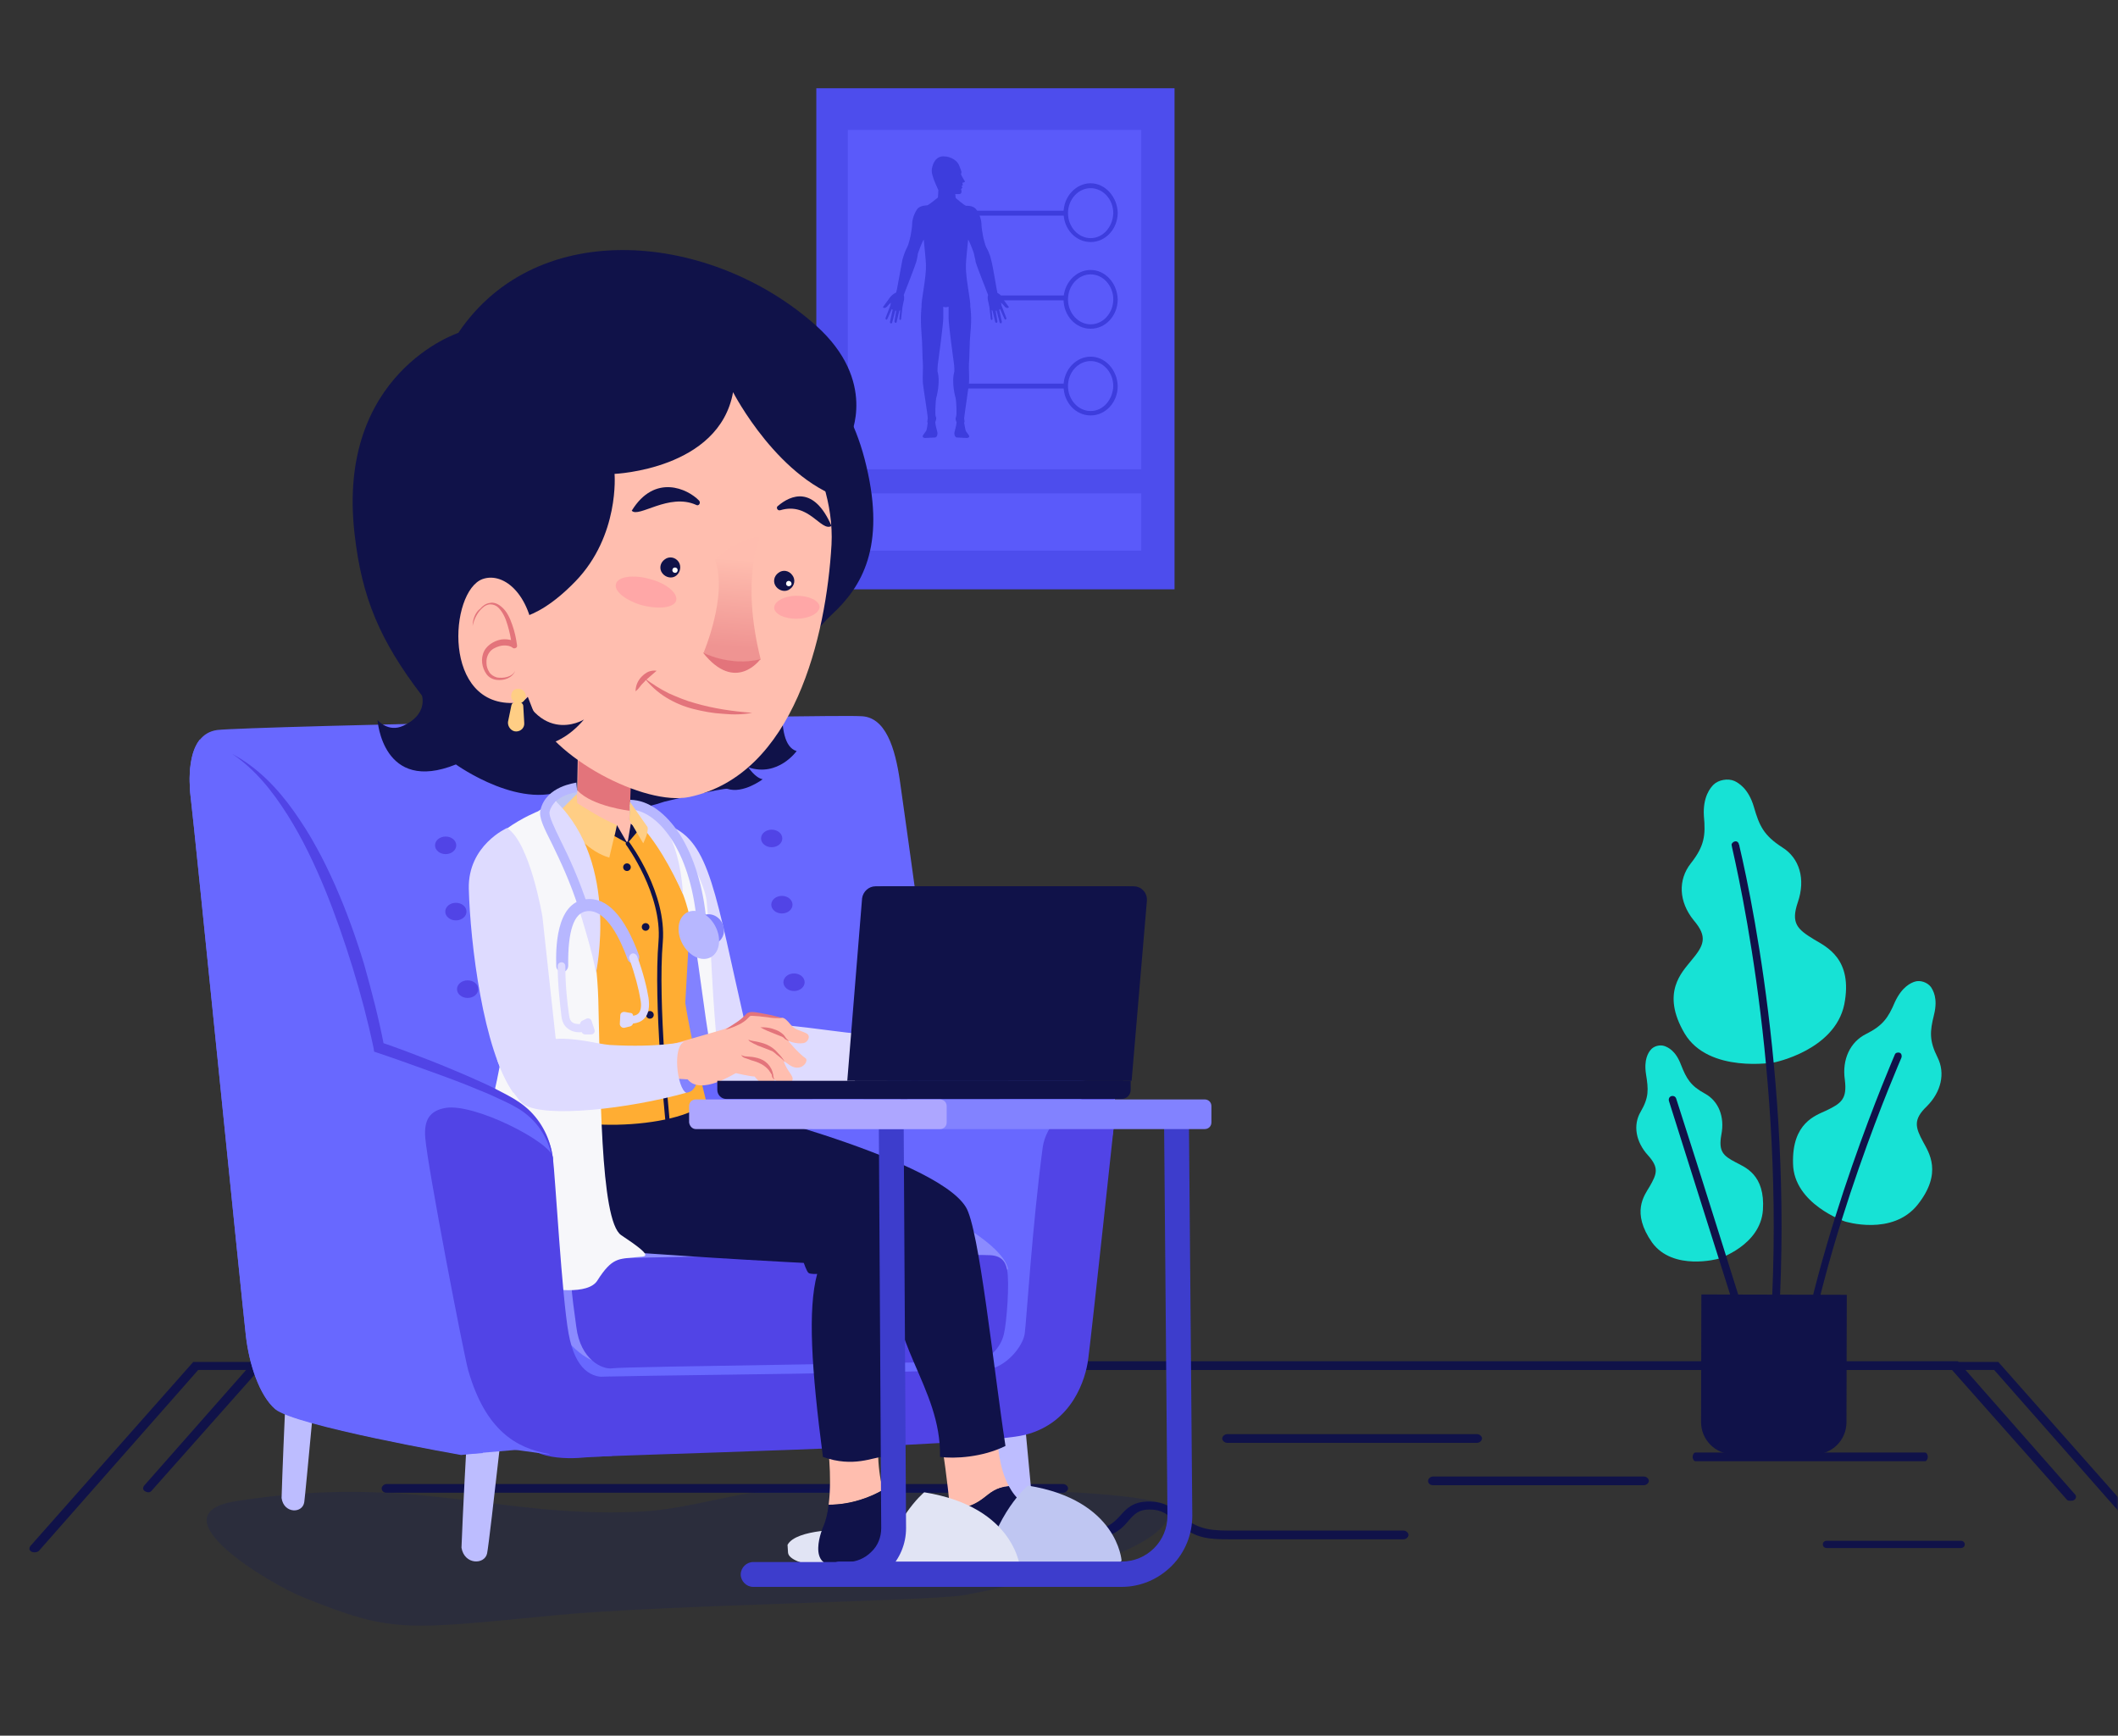 <svg width="576" height="472" viewBox="0 0 576 472" fill="none" xmlns="http://www.w3.org/2000/svg">
<rect x="0" y="0" width="576" height="472" fill="#333333" stroke="none"/>
<mask id="mask0" mask-type="alpha" maskUnits="userSpaceOnUse" x="0" y="0" width="576" height="472">
<rect width="576" height="472" fill="#C4C4C4"/>
</mask>
<g mask="url(#mask0)">
<path d="M9.443 422.143C9.895 422.143 10.346 421.946 10.572 421.748L53.91 372.541H542.316L585.654 421.748C586.105 422.341 587.008 422.341 587.46 421.946C588.137 421.55 588.137 420.76 587.685 420.365L543.444 370.368H52.556L8.315 420.365C7.863 420.958 7.863 421.55 8.54 421.946C8.992 422.143 9.218 422.143 9.443 422.143Z" fill="#101249"/>
<path d="M563.135 408.114C563.361 408.114 563.812 408.114 564.038 407.917C564.715 407.521 564.715 406.731 564.264 406.336L532.437 370.172H69.032L39.237 403.964C38.785 404.557 38.786 405.15 39.463 405.545C40.14 405.94 40.817 405.94 41.268 405.348L70.386 372.543H530.857L562.006 407.719C562.232 408.114 562.684 408.114 563.135 408.114Z" fill="#101249"/>
<path d="M461.056 397.371H523.541C523.911 397.371 524.281 396.779 524.281 396.186C524.281 395.593 523.911 395 523.541 395H461.056C460.686 395 460.317 395.593 460.317 396.186C460.317 396.779 460.686 397.371 461.056 397.371Z" fill="#101249"/>
<path d="M105.151 405.94H289.113C289.79 405.94 290.468 405.347 290.468 404.755C290.468 404.162 289.79 403.569 289.113 403.569H105.151C104.474 403.569 103.797 404.162 103.797 404.755C103.797 405.347 104.248 405.94 105.151 405.94Z" fill="#101249"/>
<path d="M333.743 392.371H401.685C402.362 392.371 403.039 391.779 403.039 391.186C403.039 390.593 402.362 390 401.685 390H333.743C333.066 390 332.389 390.593 332.389 391.186C332.389 391.779 333.066 392.371 333.743 392.371Z" fill="#101249"/>
<path d="M334.295 418.601C334.746 418.601 335.423 418.601 335.875 418.601H337.68H381.696C382.373 418.601 383.05 418.008 383.05 417.415C383.05 416.822 382.373 416.229 381.696 416.229H335.875C330.006 416.229 326.846 416.229 322.331 413.067C321.88 412.672 321.429 412.277 320.977 411.882C319.171 410.301 316.914 408.325 312.4 408.325C308.111 408.325 306.305 410.301 304.725 412.079C302.919 414.056 301.114 416.032 295.696 416.032C290.956 416.032 242.652 416.032 242.201 416.032C241.524 416.032 240.846 416.625 240.846 417.217C240.846 417.81 241.524 418.403 242.201 418.403C242.652 418.403 290.956 418.403 295.696 418.403C295.696 418.403 295.696 418.403 295.922 418.403C302.694 418.403 305.177 415.637 306.982 413.463C308.562 411.684 309.691 410.499 312.625 410.499C316.011 410.499 317.591 411.882 319.171 413.463C319.623 413.858 320.074 414.253 320.751 414.648C325.266 418.403 328.877 418.601 334.295 418.601Z" fill="#101249"/>
<path d="M389.728 403.892H447.061C447.738 403.892 448.415 403.3 448.415 402.707C448.415 402.114 447.738 401.521 447.061 401.521H389.728C389.051 401.521 388.373 402.114 388.373 402.707C388.373 403.3 388.825 403.892 389.728 403.892Z" fill="#101249"/>
<path d="M533.195 420.976C533.872 420.976 534.323 420.581 534.323 419.988C534.323 419.395 533.872 419 533.195 419H496.854C496.177 419 495.725 419.395 495.725 419.988C495.725 420.581 496.177 420.976 496.854 420.976H533.195Z" fill="#101249"/>
<path d="M496.637 302.014C500.732 300.048 502.371 298.901 501.715 293.659C500.896 288.089 503.19 283.338 507.449 281.208C512.036 278.915 513.511 276.785 515.313 272.526C517.279 268.266 519.736 267.283 520.719 266.956C522.193 266.464 524.159 267.119 525.142 268.43C525.634 269.249 527.108 271.379 525.961 275.966C524.815 280.553 524.651 283.01 526.944 287.597C529.074 291.857 527.927 296.935 523.995 300.867C520.227 304.471 520.883 306.601 523.012 310.533C524.487 313.318 528.419 318.888 521.538 327.57C514.657 336.253 501.715 332.158 501.715 332.158C501.715 332.158 487.79 327.407 487.627 316.43C487.299 305.29 493.852 303.325 496.637 302.014Z" fill="#17E2D5"/>
<path d="M448.635 322.653C450.601 319.213 451.256 317.574 448.144 314.134C444.867 310.53 444.048 305.943 446.178 302.339C448.471 298.407 448.308 296.277 447.652 292.182C446.997 288.086 448.308 286.284 448.799 285.629C449.618 284.482 451.42 283.991 452.731 284.482C453.55 284.81 455.68 285.629 457.154 289.561C458.628 293.329 459.775 295.294 463.707 297.424C467.311 299.39 469.113 303.649 468.13 308.564C467.311 313.151 468.622 314.298 472.062 316.1C474.519 317.411 480.089 319.377 479.434 329.042C478.779 338.708 467.311 342.312 467.311 342.312C467.311 342.312 455.024 345.752 449.291 337.889C443.557 329.697 447.161 325.11 448.635 322.653Z" fill="#17E2D5"/>
<path d="M459.941 261.22C463.381 257.124 464.528 254.831 460.596 250.244C456.501 245.165 456.337 239.268 459.777 234.844C463.545 230.093 463.873 227.145 463.381 221.902C463.054 216.66 465.183 214.203 466.003 213.383C467.313 212.073 469.934 211.581 471.736 212.4C472.719 212.892 475.504 214.366 476.979 219.445C478.453 224.523 479.6 227.145 484.678 230.421C489.429 233.37 491.068 239.104 488.938 245.329C486.972 251.063 488.774 252.701 493.361 255.486C496.638 257.452 504.01 260.729 501.552 273.179C498.931 285.63 482.549 288.906 482.549 288.906C482.549 288.906 464.692 292.019 458.139 281.043C451.586 269.903 457.484 264.333 459.941 261.22Z" fill="#17E2D5"/>
<path d="M488.608 380.484C489.099 380.484 489.591 380.156 489.591 379.665C495.488 336.743 516.949 288.087 517.113 287.596C517.277 287.104 517.113 286.449 516.622 286.285C516.13 286.121 515.475 286.285 515.311 286.777C515.147 287.268 493.686 336.251 487.625 379.337C487.625 379.829 487.953 380.32 488.608 380.484Z" fill="#101249"/>
<path d="M481.232 378.191C481.724 378.191 482.215 377.863 482.215 377.372C489.587 309.057 477.137 247.46 473.041 230.094C473.041 229.767 472.877 229.603 472.877 229.603C472.877 229.111 472.386 228.784 472.058 228.784C471.567 228.784 471.075 229.111 470.911 229.603C470.911 229.767 470.911 229.767 471.075 230.586C475.007 247.787 487.458 309.221 480.085 377.208C480.249 377.7 480.577 378.191 481.232 378.191Z" fill="#101249"/>
<path d="M473.533 359.024C473.696 359.024 473.696 359.024 473.86 359.024C474.352 358.861 474.679 358.369 474.516 357.714C474.352 357.386 462.065 317.905 455.84 298.737C455.676 298.246 455.184 297.918 454.529 298.082C454.038 298.246 453.71 298.737 453.874 299.393C459.935 318.56 472.386 358.041 472.55 358.369C472.714 358.697 473.205 359.024 473.533 359.024Z" fill="#101249"/>
<path d="M471.324 395.462L493.398 395.511C498.224 395.525 502.144 391.618 502.158 386.791L502.241 352.109L462.697 352.018L462.614 386.7C462.6 391.528 466.498 395.455 471.324 395.462Z" fill="#101249"/>
<path d="M319.421 24H222V160.263H319.421V24Z" fill="#4D4DED"/>
<path d="M310.365 35.325H230.57V127.632H310.365V35.325Z" fill="#5A5AFA"/>
<path d="M310.365 134.157H230.57V149.742H310.365V134.157Z" fill="#5A5AFA"/>
<path d="M271.254 79.678C271.133 79.411 270.047 72.352 269.564 70.753C269.202 69.022 268.598 67.956 268.236 67.29C267.873 66.624 267.27 64.093 267.27 63.827C267.27 63.56 266.908 62.095 266.908 60.896C266.908 59.698 266.184 57.7 265.338 56.767C264.493 55.835 262.803 55.968 262.803 55.968C262.32 55.968 259.906 53.837 259.906 53.837L259.785 52.771C260.027 52.771 260.389 52.771 260.872 52.771C261.717 52.771 261.475 51.706 261.355 51.439L261.717 51.04V50.907L261.476 50.64L261.837 50.374V50.24L261.717 49.708L262.2 49.575C262.562 49.441 262.32 49.175 262.32 49.175C262.32 49.175 261.234 47.443 261.355 47.31C261.475 47.044 261.476 46.777 261.476 46.777C261.476 46.511 260.751 44.779 260.751 44.779C260.389 43.98 258.94 42.515 256.526 42.515C254.111 42.515 253.387 45.312 253.387 46.511C253.387 47.976 255.198 51.706 255.198 51.706L255.077 53.704C255.077 53.704 252.663 55.702 252.18 55.835C252.18 55.835 250.49 55.835 249.645 56.634C248.8 57.566 248.075 59.564 248.075 60.763C248.075 61.962 247.713 63.427 247.713 63.694C247.713 63.96 247.11 66.491 246.747 67.157C246.385 67.823 245.903 68.888 245.42 70.62C245.058 72.352 243.85 79.411 243.729 79.544C243.729 79.544 242.885 79.811 242.039 80.876C241.436 81.676 240.108 83.54 240.108 83.54C240.108 83.54 240.591 84.206 241.436 83.141C241.436 83.141 242.16 82.342 242.281 82.342L242.16 82.874C242.16 82.874 242.16 82.874 242.16 83.008L240.832 86.471C240.832 86.604 240.832 86.87 240.953 86.87C241.074 87.004 241.315 86.87 241.315 86.737L242.522 84.073C242.643 84.073 242.643 84.206 242.764 84.206L242.039 87.536C242.039 87.669 242.039 87.936 242.281 87.936C242.402 87.936 242.643 87.936 242.643 87.67L243.488 84.473C243.609 84.473 243.609 84.473 243.729 84.473L243.247 87.403C243.247 87.536 243.367 87.67 243.488 87.803C243.609 87.803 243.85 87.803 243.85 87.536L244.575 84.473C244.695 84.473 244.695 84.473 244.816 84.34L244.575 86.737C244.575 86.87 244.695 87.004 244.816 87.004C244.937 87.004 245.057 86.87 245.057 86.737L245.42 83.54L245.782 81.809C245.782 81.809 246.023 81.143 245.782 80.21C245.782 80.21 248.92 72.218 249.162 71.286C249.283 71.02 249.645 69.155 249.645 68.888C249.766 68.489 250.852 65.558 251.214 65.159C251.214 65.159 251.818 71.02 251.818 71.952C251.939 75.548 250.49 81.542 250.611 83.54C250.611 83.54 250.249 86.071 250.611 90.733C250.852 92.998 250.852 98.059 250.973 98.592C251.093 99.791 250.852 102.588 250.973 104.053C251.093 105.518 252.421 113.51 252.301 113.777C252.301 114.176 252.059 114.709 252.301 114.975C252.301 114.975 252.059 117.107 251.818 117.24L250.973 118.439C250.731 119.105 251.576 119.105 251.576 119.105L254.353 118.971C254.353 118.971 254.956 118.838 254.956 117.773C254.956 117.506 254.353 115.508 254.353 114.842C254.353 114.576 254.836 113.91 254.474 113.244C254.232 112.711 254.474 108.715 254.594 108.315C254.715 107.916 255.801 103.92 254.956 100.99C254.956 100.99 254.957 99.657 255.077 98.858C255.198 98.192 256.526 88.069 256.526 86.604C256.526 85.139 256.526 83.407 256.526 83.407C256.526 83.407 256.888 83.54 257.25 83.54C257.612 83.54 257.974 83.407 257.974 83.407C257.974 83.407 257.974 85.139 257.974 86.604C257.974 88.069 259.302 98.192 259.423 98.858C259.544 99.524 259.544 100.99 259.544 100.99C258.699 104.053 259.785 107.916 259.906 108.315C260.027 108.715 260.268 112.711 260.027 113.244C259.664 114.043 260.147 114.709 260.147 114.842C260.147 115.508 259.544 117.506 259.544 117.773C259.544 118.838 260.147 118.971 260.147 118.971L262.924 119.105C262.924 119.105 263.769 119.105 263.528 118.439L262.683 117.24C262.562 117.107 262.2 114.975 262.2 114.975C262.441 114.576 262.2 114.043 262.2 113.777C262.2 113.377 263.407 105.385 263.528 104.053C263.648 102.588 263.407 99.791 263.528 98.592C263.648 98.059 263.648 92.998 263.89 90.733C264.373 86.071 263.89 83.54 263.89 83.54C264.011 81.542 262.562 75.815 262.683 71.952C262.683 71.02 263.286 65.159 263.286 65.159C263.648 65.558 264.735 68.489 264.855 68.888C264.855 69.155 265.338 70.886 265.338 71.286C265.58 72.218 268.719 80.21 268.719 80.21C268.477 81.01 268.719 81.809 268.719 81.809L269.081 83.54L269.443 86.737C269.443 86.87 269.563 87.004 269.684 87.004C269.805 87.004 269.926 86.87 269.926 86.737L269.684 84.34C269.805 84.34 269.805 84.473 269.926 84.473L270.65 87.536C270.65 87.669 270.892 87.803 271.012 87.803C271.133 87.803 271.254 87.536 271.254 87.403L270.771 84.473C270.892 84.473 271.012 84.473 271.012 84.473L271.857 87.67C271.857 87.803 272.099 87.936 272.219 87.936C272.34 87.936 272.461 87.669 272.461 87.536L271.737 84.206C271.857 84.206 271.857 84.073 271.978 84.073L273.185 86.737C273.306 86.87 273.427 87.004 273.547 86.87C273.668 86.737 273.789 86.604 273.668 86.471L272.34 83.008C272.34 83.008 272.34 83.008 272.34 82.874L272.219 82.342C272.34 82.342 273.064 83.141 273.064 83.141C273.789 84.206 274.392 83.54 274.392 83.54C274.392 83.54 273.064 81.676 272.461 80.876C272.099 79.944 271.254 79.678 271.254 79.678Z" fill="#3D3DDD"/>
<path d="M296.604 49.839C292.62 49.839 289.241 53.435 289.241 57.831C289.241 62.226 292.5 65.823 296.604 65.823C300.709 65.823 303.968 62.226 303.968 57.831C303.847 53.569 300.588 49.839 296.604 49.839ZM296.604 64.757C293.224 64.757 290.448 61.694 290.448 57.964C290.448 54.234 293.224 51.171 296.604 51.171C299.984 51.171 302.761 54.234 302.761 57.964C302.64 61.694 299.984 64.757 296.604 64.757Z" fill="#3D3DDD"/>
<path d="M296.604 73.415C292.62 73.415 289.24 77.011 289.24 81.407C289.24 85.802 292.499 89.399 296.604 89.399C300.708 89.399 303.967 85.802 303.967 81.407C303.847 77.011 300.587 73.415 296.604 73.415ZM296.604 88.2C293.223 88.2 290.447 85.136 290.447 81.407C290.447 77.677 293.223 74.614 296.604 74.614C299.984 74.614 302.76 77.677 302.76 81.407C302.76 85.136 299.984 88.2 296.604 88.2Z" fill="#3D3DDD"/>
<path d="M296.604 96.99C292.62 96.99 289.24 100.587 289.24 104.982C289.24 109.378 292.499 112.974 296.604 112.974C300.708 112.974 303.967 109.378 303.967 104.982C303.847 100.587 300.587 96.99 296.604 96.99ZM296.604 111.776C293.223 111.776 290.447 108.712 290.447 104.982C290.447 101.253 293.223 98.189 296.604 98.189C299.984 98.189 302.76 101.253 302.76 104.982C302.64 108.712 299.984 111.776 296.604 111.776Z" fill="#3D3DDD"/>
<path d="M289.844 57.3H257.491V58.632H289.844V57.3Z" fill="#3D3DDD"/>
<path d="M289.845 80.345H270.409V81.677H289.845V80.345Z" fill="#3D3DDD"/>
<path d="M289.843 104.322H261.716V105.654H289.843V104.322Z" fill="#3D3DDD"/>
<path opacity="0.15" d="M262.311 433.766C268.915 432.501 319.107 423.267 318.05 410.364C317.522 403.533 215.289 404.039 205.074 405.81C194.419 407.581 183.853 410.744 173.11 411.123C134.893 412.768 112.351 400.624 64.272 408.214C41.377 411.756 73.606 430.857 82.5 434.398C106.803 444.139 109.621 443.253 151.536 439.205C180.506 436.422 253.505 435.41 262.311 433.766Z" fill="#001177"/>
<path d="M276.493 363.187C276.885 366.826 281.101 412.962 281.493 415.951C281.885 418.94 275.905 419.85 275.316 414.912C272.963 403.085 264.923 362.667 264.923 362.667" fill="#BDBDFF"/>
<path d="M139.034 365.525C139.034 365.525 133.151 419.329 132.465 422.448C131.778 425.567 126.288 425.567 125.503 420.888C126.288 400.354 128.641 362.016 128.641 362.016" fill="#BDBDFF"/>
<path d="M86.971 363.836C86.971 363.836 83.049 406.593 82.755 408.412C82.362 411.661 77.166 411.661 76.578 407.373C76.97 393.597 78.833 354.609 78.833 354.609" fill="#BDBDFF"/>
<path d="M233.742 365.655V405.033C233.742 409.582 226.78 408.152 226.78 405.033C225.604 388.658 223.643 371.244 223.643 371.244" fill="#BDBDFF"/>
<path d="M303.357 303.273C303.357 303.273 295.709 354.997 294.827 360.455C294.042 365.913 289.924 377.87 275.12 381.119C260.315 384.368 125.405 395.544 125.405 395.544C125.405 395.544 80.108 387.617 74.813 383.068C70.597 379.429 67.754 370.982 66.872 363.184C65.597 352.008 52.753 223.737 51.969 217.759C51.184 211.78 50.792 199.694 59.028 198.524C67.264 197.485 226.195 194.236 233.941 194.756C240.902 194.756 243.451 203.593 244.726 212.3C246 221.008 255.314 288.717 255.314 288.717C255.314 288.717 296.101 293.656 299.337 294.695C302.572 295.865 303.749 298.204 303.357 303.273Z" fill="#6868FF"/>
<path d="M54.319 201.122C58.731 203.201 60.202 205.02 60.202 205.02C81.282 221.395 90.302 284.816 90.302 284.816C90.302 284.816 111.676 294.433 118.833 300.411C125.696 306 125.99 318.606 125.99 318.606L131.285 395.152C127.559 395.412 125.402 395.672 125.402 395.672C125.402 395.672 80.105 387.745 74.811 383.196C70.595 379.557 67.752 371.11 66.869 363.312C65.595 352.136 52.751 223.865 51.966 217.886C51.378 213.208 50.986 205.28 54.319 201.122Z" fill="#6868FF"/>
<path d="M125.991 318.473C125.893 313.274 124.815 308.076 122.364 303.657C121.775 302.617 121.089 301.578 120.305 300.798C119.52 299.888 118.638 299.238 117.755 298.589C115.991 297.289 114.226 296.119 112.461 294.95C108.931 292.74 105.304 290.791 101.676 288.842C98.048 286.892 94.323 285.073 90.695 283.383L91.479 284.553C90.401 277.015 88.93 269.607 87.361 262.2C85.695 254.922 83.734 247.644 81.381 240.626C80.204 237.117 78.93 233.608 77.557 230.359C76.184 226.98 74.616 223.731 72.949 220.612C69.615 214.374 65.497 208.656 60.301 205.017C65.105 209.306 68.635 215.284 71.674 221.652C74.714 228.02 77.165 234.908 79.322 241.796C81.479 248.814 83.342 255.962 85.008 263.109C86.675 270.257 88.146 277.665 89.322 285.073L89.42 285.982L90.009 286.242C93.734 287.932 97.362 289.621 101.088 291.311C104.715 293 108.441 294.95 111.971 296.899C113.736 297.809 115.5 298.978 117.265 300.148C119.03 301.318 120.501 302.617 121.775 304.567C124.128 308.336 125.501 313.404 125.991 318.473Z" fill="#5144E6"/>
<path d="M144.977 328.22C147.457 327.437 244.318 324.044 246.798 325.219C249.277 326.393 272.713 337.095 274.152 345.186L165.693 370.243C159.215 372.201 152.976 363.066 148.817 358.237C144.657 353.408 143.058 348.971 142.578 341.01C142.098 333.18 142.578 329.003 144.977 328.22Z" fill="#8B8BFF"/>
<path d="M129.683 301.491C134.721 299.93 148.641 310.725 148.983 314.887C149.41 319.829 150.605 352.994 151.801 362.878C152.996 372.763 155.9 375.234 159.145 374.584C162.39 373.933 266.917 373.543 271.016 371.722C275.115 369.902 278.36 365.48 278.702 362.488C279.129 359.367 280.751 333.095 283.569 312.025C285.192 300.32 304.492 291.606 303.382 301.881C303.382 301.881 296.721 364.049 295.952 369.511C295.269 374.974 291.682 386.939 278.787 390.191C265.892 393.442 164.781 395.653 159.572 396.304C156.925 396.564 152.484 396.824 148.385 395.783C142.407 394.223 136.941 389.28 133.867 373.023C133.099 368.991 126.608 317.748 126.181 309.684C125.925 304.612 127.035 302.271 129.683 301.491Z" fill="#5144E6"/>
<path d="M273.873 345.207C274.589 348.686 273.794 359.657 272.998 362.868C272.202 366.08 269.814 369.157 265.994 369.96C262.254 370.629 169.142 371.565 166.516 372.101C163.889 372.502 157.848 369.826 156.734 360.862C155.619 351.897 153.875 344.538 158.173 342.933C162.55 341.327 265.517 341.059 268.78 341.327C272.043 341.327 273.396 342.799 273.873 345.207Z" fill="#5144E6"/>
<path d="M209.861 230.394C208.267 230.394 206.974 229.324 206.974 228.004C206.974 226.683 208.267 225.613 209.861 225.613C211.455 225.613 212.748 226.683 212.748 228.004C212.748 229.324 211.455 230.394 209.861 230.394Z" fill="#5144E6"/>
<path d="M121.194 232.27C119.6 232.27 118.307 231.199 118.307 229.879C118.307 228.558 119.6 227.488 121.194 227.488C122.788 227.488 124.081 228.558 124.081 229.879C124.081 231.199 122.788 232.27 121.194 232.27Z" fill="#5144E6"/>
<path d="M212.641 248.409C211.047 248.409 209.755 247.338 209.755 246.018C209.755 244.698 211.047 243.627 212.641 243.627C214.236 243.627 215.528 244.698 215.528 246.018C215.528 247.338 214.236 248.409 212.641 248.409Z" fill="#5144E6"/>
<path d="M123.978 250.289C122.383 250.289 121.091 249.219 121.091 247.899C121.091 246.578 122.383 245.508 123.978 245.508C125.572 245.508 126.864 246.578 126.864 247.899C126.864 249.219 125.572 250.289 123.978 250.289Z" fill="#5144E6"/>
<path d="M215.94 269.5C214.346 269.5 213.053 268.43 213.053 267.11C213.053 265.789 214.346 264.719 215.94 264.719C217.534 264.719 218.827 265.789 218.827 267.11C218.827 268.43 217.534 269.5 215.94 269.5Z" fill="#5144E6"/>
<path d="M168.003 230.394C166.409 230.394 165.117 229.324 165.117 228.004C165.117 226.683 166.409 225.613 168.003 225.613C169.598 225.613 170.89 226.683 170.89 228.004C170.89 229.324 169.598 230.394 168.003 230.394Z" fill="#5144E6"/>
<path d="M170.785 248.409C169.19 248.409 167.898 247.338 167.898 246.018C167.898 244.698 169.19 243.627 170.785 243.627C172.379 243.627 173.671 244.698 173.671 246.018C173.671 247.338 172.379 248.409 170.785 248.409Z" fill="#5144E6"/>
<path d="M173.979 269.5C172.385 269.5 171.092 268.43 171.092 267.11C171.092 265.789 172.385 264.719 173.979 264.719C175.573 264.719 176.866 265.789 176.866 267.11C176.866 268.43 175.573 269.5 173.979 269.5Z" fill="#5144E6"/>
<path d="M127.173 271.379C125.578 271.379 124.286 270.308 124.286 268.988C124.286 267.668 125.578 266.597 127.173 266.597C128.767 266.597 130.059 267.668 130.059 268.988C130.059 270.308 128.767 271.379 127.173 271.379Z" fill="#5144E6"/>
<path d="M255.215 288.72C252.47 289.499 249.921 291.319 247.862 293.918C245.705 296.387 244.234 299.896 243.548 303.665C243.352 304.575 243.352 305.615 243.254 306.524C243.156 307.434 243.156 308.344 243.058 309.253L242.764 314.712C242.568 318.351 242.372 321.99 242.175 325.628C243.058 322.12 243.646 318.611 244.038 314.972C244.234 313.152 244.431 311.333 244.627 309.513C244.725 308.604 244.725 307.694 244.823 306.784C244.921 305.874 245.019 305.095 245.117 304.185C245.313 303.405 245.411 302.496 245.705 301.716L246.097 300.546L246.587 299.376C246.882 298.597 247.274 297.947 247.568 297.167C247.96 296.517 248.352 295.738 248.843 295.088C250.509 292.489 252.764 290.409 255.215 288.72Z" fill="#5144E6"/>
<path d="M256.285 393.596L271.36 392.037C271.36 392.037 271.49 398.795 274.349 404.123C267.201 405.033 268.761 409.582 258.364 410.621C257.714 402.694 256.285 393.596 256.285 393.596Z" fill="#FFBEAF"/>
<path d="M274.35 404.124C276.169 407.503 278.898 410.232 283.317 410.232C284.747 410.492 286.176 417.51 287.476 417.9C290.335 422.319 280.068 414.521 270.841 417.12C260.834 419.72 258.625 416.6 258.625 416.6C258.625 414.911 258.495 412.832 258.235 410.752C268.761 409.583 267.202 405.034 274.35 404.124Z" fill="#101249"/>
<path d="M305.018 424.397C305.018 424.397 303.978 407.892 279.546 403.993C279.546 403.993 270.578 411.401 267.329 427.646C267.329 427.646 296.181 434.794 305.018 424.397Z" fill="#BFC6F2"/>
<path d="M186.885 259.091C186.495 268.838 186.885 277.936 189.354 285.084L202.87 279.495C194.553 243.236 193.123 228.811 181.946 224.522L186.885 259.091Z" fill="#DEDBFF"/>
<path d="M168.822 326.801L239.001 340.187C239.001 340.187 238.091 341.486 240.041 342.656C240.56 342.916 243.03 343.176 243.03 343.176C240.69 364.879 256.026 376.966 255.636 396.2C259.535 396.72 267.202 396.33 273.44 393.211C270.191 372.027 266.293 333.949 262.654 328.23C254.076 314.325 191.955 299.509 191.955 299.509L187.017 293.531L161.934 295.74L168.692 317.314L168.822 326.801Z" fill="#101249"/>
<path d="M214.176 420.11C216.515 415.691 230.291 415.951 230.291 415.951L246.406 421.539L240.948 428.037L240.428 429.727L239.648 429.597L238.738 430.637C238.738 430.637 227.952 427.388 222.623 426.218C218.465 425.308 214.436 424.139 214.306 422.189L214.176 420.11Z" fill="#E1E4F4"/>
<path d="M225.353 409.191C226.393 401.134 224.963 391.777 224.963 391.777L238.869 390.217C238.869 390.217 238.219 398.664 240.169 405.162C237.05 406.982 231.591 409.321 225.353 409.191Z" fill="#FFBEAF"/>
<path d="M225.353 409.194C231.591 409.194 237.049 406.984 240.168 405.165C241.598 410.104 244.587 413.872 250.305 412.443C251.605 412.833 249.785 427.128 250.955 427.648C253.424 432.457 238.089 424.009 228.732 425.569C218.595 427.128 223.923 415.042 223.923 415.042C224.703 413.223 225.093 411.273 225.353 409.194Z" fill="#101249"/>
<path d="M277.467 426.741C277.467 426.741 276.428 409.846 251.345 405.817C251.345 405.817 242.118 413.355 238.869 429.99C238.869 429.99 273.179 428.82 277.467 426.741Z" fill="#E1E4F4"/>
<path d="M163.103 339.926C194.293 342.265 218.596 343.435 218.596 343.435C218.596 343.435 219.375 345.774 219.895 346.164C220.415 346.554 222.235 346.424 222.235 346.424C219.635 356.041 220.675 372.286 223.794 396.199C232.112 399.188 237.57 396.199 240.039 396.199C236.66 372.156 256.674 338.626 246.537 328.23C237.57 319.002 200.011 305.227 182.987 304.057L171.68 294.96L153.615 313.934L149.847 320.952C149.977 321.082 155.305 339.406 163.103 339.926Z" fill="#101249"/>
<path d="M239.389 294.306C226.003 293.136 203.65 296.775 197.932 295.345C193.903 294.306 188.834 290.147 187.535 288.327C187.015 287.548 188.964 281.699 193.123 280.53C194.033 280.27 197.802 279.88 198.841 279.36C204.56 276.631 222.624 280.14 234.97 281.31C242.378 280.92 247.057 293.916 239.389 294.306Z" fill="#DEDBFF"/>
<path d="M213.917 182.152C213.917 182.152 209.888 202.296 216.646 204.246C216.646 204.246 211.578 211.393 203.52 208.664C203.52 208.664 205.34 211.523 207.419 211.913C207.419 211.913 202.091 215.942 197.802 214.513C196.892 214.253 181.947 217.632 180.647 218.021C158.684 225.429 147.637 213.733 153.746 205.935C164.012 192.939 213.917 182.152 213.917 182.152Z" fill="#101249"/>
<path d="M124.635 90.53C124.635 90.53 91.365 101.447 96.434 145.243C98.383 162.528 103.322 174.225 114.758 189.17C114.758 189.17 116.448 194.238 109.69 197.357C105.531 199.307 102.672 195.798 102.672 195.798C102.672 195.798 103.972 215.942 123.986 207.884C123.986 207.884 142.57 221.27 155.176 213.992C167.782 206.715 145.299 194.628 145.299 194.628L124.635 90.53Z" fill="#101249"/>
<path d="M160.762 215.42C160.762 215.42 153.485 213.341 148.156 218.279L157.643 225.817L160.762 215.42Z" fill="#BFC6F2"/>
<path d="M171.419 212.038L171.159 222.955L179.217 225.424L168.95 235.171L150.626 224.514L156.864 221.525L157.254 198.392L171.419 212.038Z" fill="#FFBEAF"/>
<path d="M171.289 220.487C171.289 220.487 161.152 219.317 157.123 215.029L157.513 190.466L171.679 209.7L171.289 220.487Z" fill="#E3747B"/>
<path d="M190.121 253.413L193.645 277.809C193.645 277.809 194.458 283.502 195.271 287.568L187.139 286.755L183.073 255.943L190.121 253.413Z" fill="#8282FF"/>
<path d="M157.124 221.789C163.232 223.218 170.77 229.326 170.77 229.326C170.77 229.326 173.109 224.258 172.589 223.088C174.019 223.478 180.127 225.947 180.127 225.947C180.127 225.947 186.625 240.503 187.664 246.221C187.794 248.56 186.365 272.733 186.365 272.733C186.365 272.733 187.924 283.13 192.083 299.635C184.805 307.173 151.275 308.602 142.568 299.895C145.557 291.447 148.806 278.971 149.066 275.592C149.196 272.473 146.337 251.16 143.088 239.463C139.709 231.406 146.597 225.817 146.597 225.817L157.124 221.789Z" fill="#FFAD33"/>
<path d="M178.437 295.609C177.862 295.609 177.397 295.144 177.397 294.57C177.397 293.996 177.862 293.53 178.437 293.53C179.011 293.53 179.476 293.996 179.476 294.57C179.476 295.144 179.011 295.609 178.437 295.609Z" fill="#CC8A29"/>
<path d="M176.749 277.022C176.175 277.022 175.709 276.557 175.709 275.983C175.709 275.408 176.175 274.943 176.749 274.943C177.323 274.943 177.788 275.408 177.788 275.983C177.788 276.557 177.323 277.022 176.749 277.022Z" fill="#101249"/>
<path d="M175.578 253.112C175.004 253.112 174.538 252.647 174.538 252.072C174.538 251.498 175.004 251.033 175.578 251.033C176.152 251.033 176.618 251.498 176.618 252.072C176.618 252.647 176.152 253.112 175.578 253.112Z" fill="#101249"/>
<path d="M170.51 236.863C169.936 236.863 169.471 236.397 169.471 235.823C169.471 235.249 169.936 234.783 170.51 234.783C171.085 234.783 171.55 235.249 171.55 235.823C171.55 236.397 171.085 236.863 170.51 236.863Z" fill="#101249"/>
<path d="M181.426 304.834C181.166 304.834 180.907 304.574 180.907 304.314C180.907 304.054 177.658 272.473 179.087 255.968C180.127 243.232 170.38 229.846 170.25 229.716C170.12 229.457 170.12 229.067 170.38 228.937C170.64 228.807 171.03 228.807 171.16 229.067C171.549 229.586 181.296 242.842 180.257 256.098C178.827 272.473 182.076 303.924 182.076 304.314C181.946 304.444 181.816 304.704 181.426 304.834Z" fill="#101249"/>
<path d="M156.994 218.408C159.723 220.097 163.232 222.436 167.781 224.386L165.701 233.223C160.373 231.664 155.954 226.985 152.055 220.747L156.864 215.938L156.994 218.408Z" fill="#FFCE85"/>
<path d="M167.779 224.386L170.638 229.325L167.129 227.375L167.779 224.386Z" fill="#101249"/>
<path d="M171.55 223.997L170.64 229.325L173.759 225.686L171.55 223.997Z" fill="#101249"/>
<path d="M173.238 222.05C173.238 222.05 181.036 231.537 185.714 243.103C190.653 255.71 191.173 283.781 196.241 296.127C196.241 296.127 194.422 280.922 193.642 265.327C193.122 254.41 192.602 250.121 192.212 245.443C191.692 238.295 181.815 224.259 181.815 224.259C181.815 224.259 179.476 224.779 173.238 222.05Z" fill="#F7F7FA"/>
<path d="M185.716 243.102C182.727 236.604 178.568 228.676 172.98 223.088L171.42 222.568L171.29 218.799C173.889 219.319 179.088 222.048 181.557 226.207C185.456 233.225 185.716 243.102 185.716 243.102Z" fill="#DEDBFF"/>
<path d="M189.484 250.506C187.664 231.012 178.827 220.355 171.289 220.095L171.419 217.496C176.358 217.626 181.036 221.005 184.935 226.983C188.704 232.961 191.303 241.279 192.083 250.376L189.484 250.506Z" fill="#B7B7FF"/>
<path d="M189.694 254.452C188.626 252.418 189.255 249.985 191.098 249.018C192.941 248.05 195.3 248.914 196.368 250.948C197.436 252.981 196.807 255.414 194.964 256.382C193.121 257.35 190.762 256.486 189.694 254.452Z" fill="#8282FF"/>
<path d="M185.562 256.595C183.794 253.227 184.37 249.441 186.848 248.14C189.326 246.838 192.769 248.514 194.538 251.882C196.306 255.25 195.73 259.036 193.252 260.337C190.774 261.638 187.331 259.963 185.562 256.595Z" fill="#B7B7FF"/>
<path d="M151.014 217.371C151.014 217.371 161.931 245.182 162.711 271.824C163.361 294.437 163.101 331.996 168.949 335.895C178.566 342.263 175.447 341.613 172.978 341.873C168.299 342.393 166.48 341.873 162.451 348.241C157.642 355.909 123.723 344.862 122.423 338.884C121.903 336.415 127.361 324.458 132.3 305.744C137.628 285.6 142.307 257.659 137.888 225.298C142.047 222.309 146.336 220.62 146.336 220.62L151.014 217.371Z" fill="#F7F7FA"/>
<path d="M148.026 315.361L133.861 311.072C133.861 311.072 131.001 322.639 133.861 326.797C136.72 330.956 139.969 333.945 146.337 331.996C152.705 330.046 148.026 315.361 148.026 315.361Z" fill="#E1E4F4"/>
<path d="M151.275 218.02L148.156 219.059C148.156 219.059 160.892 255.448 162.062 264.675C162.062 264.675 168.56 234.914 151.275 218.02Z" fill="#DEDBFF"/>
<path d="M146.987 220.229C148.547 213.731 156.474 212.951 156.734 212.822L156.994 215.421L156.864 214.121L156.994 215.421C156.994 215.421 150.626 216.071 149.456 220.749C149.196 221.919 150.756 225.038 152.445 228.547C154.655 232.965 157.514 239.074 159.983 246.741L157.384 247.001C155.045 239.723 152.315 234.005 150.236 229.716C147.897 225.038 146.467 222.309 146.987 220.229Z" fill="#B7B7FF"/>
<path d="M153.096 264.291H152.966C152.056 264.291 151.276 263.641 151.276 262.732C151.146 258.443 151.016 245.447 159.334 244.537C165.052 243.887 169.861 249.086 173.759 259.742C174.019 260.652 173.63 261.562 172.72 261.822C171.81 262.082 170.9 261.692 170.64 260.782C168.821 255.714 164.922 247.136 159.594 247.786C156.085 248.176 154.395 253.115 154.525 262.602C154.525 263.511 153.876 264.291 153.096 264.291Z" fill="#B7B7FF"/>
<path d="M158.552 280.658C157.513 280.788 155.953 280.788 154.654 279.878C153.874 279.358 152.964 278.448 152.704 276.499C152.314 273.12 151.665 267.921 151.665 262.723C151.665 262.073 152.184 261.683 152.704 261.683C153.354 261.683 153.744 262.203 153.744 262.723C153.744 267.791 154.264 272.86 154.784 276.239C154.914 277.149 155.173 277.668 155.693 278.058C156.733 278.708 158.293 278.448 158.942 278.318C159.462 278.188 160.112 278.448 160.242 279.098C160.372 279.618 160.112 280.268 159.462 280.398C159.592 280.398 159.202 280.528 158.552 280.658Z" fill="#DEDBFF"/>
<path d="M172.33 278.318C171.68 278.318 171.29 278.318 171.29 278.318C170.64 278.188 170.251 277.668 170.38 277.148C170.51 276.498 171.03 276.108 171.55 276.238C171.55 276.238 172.85 276.368 173.629 275.589C174.279 274.939 174.539 273.509 174.149 271.69C173.759 269.22 172.72 265.062 171.16 260.773C170.9 260.253 171.29 259.603 171.81 259.343C172.33 259.084 172.98 259.473 173.24 259.993C174.929 264.412 175.969 268.831 176.359 271.3C176.749 273.899 176.359 275.848 175.189 277.018C174.279 277.928 173.24 278.188 172.33 278.318Z" fill="#DEDBFF"/>
<path d="M172.199 276.371V278.06C172.199 278.58 171.809 278.97 171.419 279.1L169.86 279.49C169.21 279.62 168.56 279.1 168.56 278.45L168.69 276.111C168.69 275.461 169.34 275.071 169.99 275.201L171.419 275.461C171.939 275.461 172.199 275.851 172.199 276.371Z" fill="#DEDBFF"/>
<path d="M157.774 278.841L158.164 280.531C158.294 281.05 158.684 281.31 159.204 281.31H160.764C161.413 281.31 161.933 280.661 161.673 280.011L160.894 277.672C160.764 277.022 159.984 276.762 159.464 277.022L158.164 277.672C157.904 277.931 157.645 278.321 157.774 278.841Z" fill="#DEDBFF"/>
<path d="M218.465 98.454C218.465 98.454 230.551 104.952 235.62 126.786C240.818 148.619 234.45 159.536 226.263 167.073C218.075 174.611 216.646 183.189 216.646 183.189C216.646 183.189 216.256 181.889 217.945 176.95C217.945 176.95 220.934 177.34 219.245 176.171C213.787 172.402 209.758 114.829 209.758 114.829L218.465 98.454Z" fill="#101249"/>
<path d="M209.499 105.606C209.499 105.606 227.303 125.88 226.134 148.103C224.704 172.925 215.997 210.614 187.535 216.722C175.319 219.321 149.847 205.935 144.778 192.679C133.862 163.828 117.227 134.067 120.216 127.439C125.414 115.613 183.247 77.014 209.499 105.606Z" fill="#FFBEAF"/>
<path d="M226.133 143.032C223.274 144.722 220.025 136.404 212.227 138.744C211.447 139.004 210.927 137.964 211.577 137.574C215.086 134.585 221.324 131.986 226.133 143.032Z" fill="#101249"/>
<path opacity="0.3" d="M183.896 163.31C183.376 165.26 179.217 165.779 174.668 164.61C170.12 163.31 166.871 160.711 167.521 158.762C168.04 156.812 172.199 156.162 176.748 157.462C181.296 158.632 184.415 161.361 183.896 163.31Z" fill="#FF7395"/>
<path opacity="0.3" d="M222.885 164.999C222.885 166.689 220.156 168.248 216.777 168.248C213.398 168.378 210.539 166.949 210.539 165.259C210.539 163.57 213.268 162.01 216.647 162.01C220.026 162.01 222.755 163.31 222.885 164.999Z" fill="#FF7395"/>
<path d="M171.808 138.875C173.628 140.955 181.945 133.937 189.353 137.316C190.003 137.706 190.652 136.796 190.133 136.146C187.014 132.897 178.046 128.738 171.808 138.875Z" fill="#101249"/>
<path d="M206.769 179.293C206.769 179.293 200.011 188.65 191.174 177.473C191.304 177.473 198.062 181.242 206.769 179.293Z" fill="#E3747B"/>
<path opacity="0.56" d="M206.769 145.889C206.769 145.889 201.311 157.196 206.899 179.419C206.899 179.419 198.452 181.368 191.304 177.599C191.304 177.599 198.062 161.744 194.423 152.257C194.293 152.257 199.621 146.669 206.769 145.889Z" fill="url(#paint0_linear)"/>
<path d="M199.361 106.647C199.361 106.647 211.967 131.209 230.941 136.148L231.201 118.733C231.201 118.733 238.739 103.657 221.974 88.582C193.772 63.37 146.337 58.301 124.633 90.531C107.998 115.224 105.789 124.711 105.789 124.711L120.475 190.991C120.475 190.991 142.568 214.774 158.813 195.669C158.813 195.669 145.167 204.117 138.929 180.724C132.691 157.331 137.109 168.248 137.109 168.248C137.109 168.248 144.387 170.587 156.474 158.111C168.56 145.635 167.13 128.87 167.13 128.87C167.13 128.87 195.592 127.7 199.361 106.647Z" fill="#101249"/>
<path d="M145.428 175.787C144.908 162.141 137.24 155.383 131.262 157.463C122.165 160.712 120.086 192.682 140.489 191.122C145.818 190.603 146.078 182.285 145.428 175.787Z" fill="#FFBEAF"/>
<path d="M128.532 170.197C128.922 168.378 129.832 166.558 131.132 165.389C131.781 164.739 132.561 164.349 133.341 164.349C134.121 164.349 134.901 164.609 135.55 165.259C136.72 166.428 137.5 168.118 138.02 169.937C138.539 171.627 138.929 173.446 139.189 175.396L140.359 174.746C139.319 173.966 138.15 173.836 137.11 173.836C136.07 173.836 134.901 174.226 133.991 174.746C133.081 175.266 132.171 176.046 131.652 177.085C131.132 178.125 131.002 179.295 131.132 180.334C131.262 181.374 131.652 182.414 132.301 183.323C132.951 184.233 133.991 184.753 135.03 184.883C136.07 185.013 137.11 184.883 138.02 184.493C138.929 184.103 139.839 183.323 140.099 182.414C139.709 183.323 138.799 183.843 137.89 184.103C136.98 184.363 135.94 184.363 135.16 184.233C134.251 183.973 133.471 183.453 133.081 182.803C132.561 182.024 132.301 181.114 132.301 180.334C132.171 178.515 133.081 176.825 134.641 176.176C135.42 175.786 136.33 175.526 137.11 175.526C138.02 175.526 138.799 175.656 139.449 176.176C139.709 176.435 140.229 176.305 140.489 176.046C140.619 175.916 140.619 175.656 140.619 175.526C140.359 173.576 139.969 171.757 139.319 169.937C138.669 168.118 137.89 166.169 136.2 164.869C135.42 164.219 134.251 163.699 133.211 163.959C132.171 164.089 131.262 164.739 130.612 165.519C129.312 166.428 128.532 168.378 128.532 170.197Z" fill="#E3747B"/>
<path d="M139.058 188.907C138.798 189.946 139.578 190.986 140.618 191.246C141.658 191.506 142.697 190.726 142.957 189.686C143.217 188.647 142.437 187.607 141.398 187.347C140.228 187.087 139.188 187.737 139.058 188.907Z" fill="#FFCE85"/>
<path d="M140.359 198.914C141.658 198.914 142.698 197.874 142.568 196.575L142.308 192.026C142.308 191.376 141.658 190.856 141.008 190.856H140.359C139.709 190.856 139.189 191.246 139.059 191.896L138.149 196.315C138.019 197.614 139.059 198.914 140.359 198.914Z" fill="#FFCE85"/>
<path d="M183.897 156.543C182.728 157.453 181.038 157.063 180.129 155.893C179.219 154.724 179.479 153.034 180.778 152.125C181.948 151.215 183.637 151.475 184.547 152.774C185.327 153.944 185.067 155.633 183.897 156.543Z" fill="#101249"/>
<path d="M184.026 155.639C183.636 155.899 183.246 155.769 182.986 155.509C182.726 155.119 182.856 154.729 183.116 154.47C183.506 154.21 183.896 154.34 184.156 154.6C184.416 154.989 184.286 155.379 184.026 155.639Z" fill="white"/>
<path d="M214.828 160.189C213.658 161.098 211.969 160.709 211.059 159.539C210.149 158.369 210.409 156.68 211.709 155.77C212.878 154.86 214.568 155.12 215.478 156.42C216.387 157.589 216.127 159.279 214.828 160.189Z" fill="#101249"/>
<path d="M214.956 159.283C214.566 159.542 214.176 159.412 213.916 159.153C213.656 158.763 213.786 158.373 214.046 158.113C214.436 157.853 214.826 157.983 215.086 158.243C215.345 158.633 215.346 159.023 214.956 159.283Z" fill="white"/>
<path d="M127.492 241.672C127.882 256.488 131.391 285.469 139.579 297.165C139.579 297.165 154.264 284.429 151.145 282.61L147.506 249.21C147.506 249.21 144.127 229.066 137.889 225.167C137.889 225.167 127.232 229.846 127.492 241.672Z" fill="#DEDBFF"/>
<path d="M186.238 283.263C181.819 284.042 180.909 297.818 186.628 297.168C192.476 296.519 188.707 282.873 186.238 283.263Z" fill="#8282FF"/>
<path d="M187.014 293.525C190.653 298.074 200.01 291.706 200.14 291.836C200.14 291.836 204.038 292.745 205.208 292.745C206.118 293.915 207.417 294.955 208.977 296.514C211.056 298.464 212.876 296.904 211.836 295.604C211.316 294.955 210.407 293.525 210.407 293.525C210.407 293.525 213.915 295.994 215.345 294.045C216.255 292.745 214.175 291.706 213.136 288.587C214.435 289.236 215.475 290.666 217.424 290.276C218.854 290.016 219.764 288.327 219.114 287.807C217.035 286.377 214.305 282.998 214.305 282.998C214.305 282.998 216.385 284.038 218.594 283.648C219.764 283.388 220.543 281.699 219.374 281.049C217.944 280.269 216.255 280.139 215.085 278.71C213.915 277.28 213.266 276.76 212.616 276.76C211.966 276.76 207.807 276.11 206.768 275.98C205.728 275.85 203.649 275.331 202.999 276.11C202.349 276.89 200.53 278.45 196.891 279.879C196.241 280.139 181.555 284.298 181.555 284.298L182.725 293.265L187.014 293.525Z" fill="#FFBEAF"/>
<path d="M212.877 276.894C211.447 276.504 210.148 276.114 208.718 275.854C208.068 275.724 207.289 275.594 206.639 275.464C205.989 275.334 205.209 275.204 204.43 275.204C204.04 275.204 203.52 275.334 203.13 275.594C203 275.724 202.87 275.854 202.87 275.854L202.74 275.984C202.61 276.114 202.48 276.244 202.35 276.374C201.83 276.894 201.31 277.283 200.791 277.673C199.621 278.453 198.451 279.233 197.282 280.013C198.711 279.623 200.011 279.103 201.31 278.453C201.96 278.063 202.61 277.673 203.13 277.154C203.26 277.024 203.39 276.894 203.52 276.764L203.78 276.504C203.78 276.504 203.78 276.504 203.91 276.374C204.04 276.244 204.3 276.244 204.559 276.244C205.209 276.244 205.859 276.374 206.509 276.374C207.159 276.504 207.938 276.504 208.718 276.634C210.018 276.894 211.447 276.894 212.877 276.894Z" fill="#E3747B"/>
<path d="M210.667 293.656C210.407 293.266 210.277 292.746 210.277 292.226C210.147 291.706 210.017 291.186 209.757 290.667C209.237 289.627 208.457 288.847 207.548 288.327C206.638 287.807 205.468 287.548 204.558 287.418L202.999 287.288C202.479 287.288 202.089 287.158 201.569 286.898C201.829 287.418 202.349 287.677 202.869 287.807C203.389 287.937 203.909 288.197 204.298 288.327C205.208 288.587 206.118 288.847 207.028 289.367C207.807 289.757 208.587 290.407 209.107 291.056C209.367 291.446 209.627 291.836 209.887 292.226C209.887 292.876 210.147 293.266 210.667 293.656Z" fill="#E3747B"/>
<path d="M213.395 288.716C212.875 287.806 212.226 287.026 211.576 286.377C211.186 285.987 210.926 285.597 210.536 285.337C210.146 284.947 209.626 284.687 209.236 284.427C208.327 283.907 207.417 283.648 206.377 283.388C205.468 283.128 204.428 283.128 203.518 282.738C203.778 283.258 204.298 283.388 204.688 283.647C205.078 283.907 205.598 284.037 205.987 284.297C206.897 284.687 207.807 284.947 208.717 285.337C209.107 285.467 209.626 285.727 210.016 285.857C210.406 286.117 210.796 286.377 211.186 286.767C211.966 287.416 212.745 287.936 213.395 288.716Z" fill="#E3747B"/>
<path d="M214.567 283.128C214.307 282.868 214.047 282.608 213.787 282.348C213.657 282.218 213.657 282.088 213.527 281.958C213.397 281.828 213.267 281.568 213.137 281.438C212.617 280.918 211.838 280.399 211.188 280.139C210.538 279.879 209.758 279.619 208.979 279.489C208.199 279.359 207.549 279.359 206.769 279.359C208.069 280.139 209.498 280.658 210.798 281.178C211.448 281.438 212.098 281.698 212.747 281.958C212.877 282.088 213.007 282.088 213.137 282.218C213.267 282.348 213.397 282.478 213.527 282.608C213.917 282.738 214.177 282.998 214.567 283.128Z" fill="#E3747B"/>
<path d="M230.422 293.915H305.539L309.698 244.92C309.828 242.841 308.268 241.021 306.059 241.021H238.09C236.27 241.021 234.711 242.451 234.451 244.27L230.422 293.915Z" fill="#101249"/>
<path d="M232.502 293.915H307.749L311.907 244.92C312.037 242.84 310.478 241.021 308.268 241.021H240.299C238.48 241.021 236.92 242.451 236.66 244.27L232.502 293.915Z" fill="#101249"/>
<path d="M194.943 293.918H274.219V296.388C274.219 297.817 273.05 298.857 271.75 298.857H197.543C196.113 298.857 195.073 297.687 195.073 296.388V293.918H194.943Z" fill="#101249"/>
<path d="M232.503 293.918H307.49V296.388C307.49 297.817 306.32 298.857 305.021 298.857H234.972C233.542 298.857 232.503 297.687 232.503 296.388V293.918Z" fill="#101249"/>
<path d="M228.341 431.539H305.017C310.216 431.539 315.024 429.459 318.663 425.82C322.302 422.182 324.251 417.243 324.251 412.175L323.342 305.997C323.342 304.177 321.782 302.618 319.963 302.618C318.143 302.618 316.584 304.177 316.584 305.997L317.493 412.175C317.493 415.554 316.194 418.673 313.855 421.012C311.515 423.351 308.396 424.651 305.017 424.651H228.341C226.521 424.651 224.962 426.21 224.962 428.03C224.962 429.979 226.521 431.539 228.341 431.539Z" fill="#3D3DCC"/>
<path d="M204.822 431.539H230.424C234.713 431.539 238.742 429.849 241.731 426.86C244.72 423.871 246.409 419.842 246.409 415.554L245.759 305.997C245.759 304.177 244.2 302.618 242.381 302.618C240.561 302.618 239.002 304.177 239.002 305.997L239.651 415.554C239.651 418.023 238.742 420.362 236.922 422.052C235.233 423.741 232.893 424.781 230.424 424.781H204.822C203.003 424.781 201.443 426.34 201.443 428.16C201.443 429.979 203.003 431.539 204.822 431.539Z" fill="#3D3DCC"/>
<path d="M221.324 307.04H327.632C328.671 307.04 329.451 306.261 329.451 305.221V300.802C329.451 299.763 328.671 298.983 327.632 298.983H221.324C220.284 298.983 219.505 299.763 219.505 300.802V305.221C219.505 306.261 220.284 307.04 221.324 307.04Z" fill="#8282FF"/>
<path d="M189.225 307.043H255.634C256.674 307.043 257.454 306.263 257.454 305.223V300.805C257.454 299.765 256.674 298.985 255.634 298.985H189.225C188.185 298.985 187.405 299.765 187.405 300.805V305.223C187.535 306.263 188.315 307.043 189.225 307.043Z" fill="#ADA6FF"/>
<path d="M135.162 288.068C136.981 293.527 140.62 299.115 142.569 300.414C148.418 304.053 170.771 301.584 186.626 297.165C184.157 295.996 182.727 284.299 186.236 283.26C186.236 283.26 179.218 284.949 165.832 284.169C162.453 283.91 156.215 281.96 150.107 282.61L135.162 288.068Z" fill="#DEDBFF"/>
<path d="M204.561 193.841C199.233 193.451 194.034 192.672 189.096 191.242C186.627 190.592 184.157 189.553 181.818 188.513C179.479 187.343 177.269 185.914 175.19 184.354C176.88 186.434 178.829 188.253 181.168 189.683C183.508 191.112 185.977 192.152 188.576 192.802C191.175 193.451 193.904 193.971 196.504 194.101C199.233 194.361 201.962 194.361 204.561 193.841Z" fill="#E3747B"/>
<path d="M178.566 182.407C177.786 182.277 177.006 182.407 176.356 182.667C175.706 182.927 175.057 183.447 174.537 183.966C173.497 185.006 172.847 186.436 172.847 187.995C173.497 187.475 173.887 186.956 174.277 186.436C174.667 185.916 175.187 185.526 175.576 185.006C176.486 184.226 177.396 183.447 178.566 182.407Z" fill="#E3747B"/>
<path d="M171.29 219.321L171.16 222.96L174.929 229.328C174.929 229.328 176.488 226.339 176.098 224.91L171.29 218.022V219.321Z" fill="#FFCE85"/>
<path d="M55.217 201.124C61.065 203.203 63.014 205.022 63.014 205.022C90.956 221.397 102.912 284.818 102.912 284.818C102.912 284.818 131.243 294.435 140.73 300.413C149.828 306.002 150.348 314.839 150.348 314.839L153.077 389.566C148.138 389.826 149.438 395.544 149.438 395.544C149.438 395.544 89.396 387.617 82.378 383.068C76.79 379.429 73.021 370.982 71.851 363.184C70.162 352.008 53.137 223.737 52.097 217.758C51.318 213.21 50.798 205.282 55.217 201.124Z" fill="#6868FF"/>
<path d="M150.348 315.747C150.088 310.809 147.879 305.87 144.24 302.231C142.42 300.412 140.211 298.982 138.002 297.812C135.792 296.643 133.583 295.473 131.244 294.434C126.695 292.354 122.017 290.405 117.468 288.585C112.789 286.766 108.111 284.946 103.432 283.387L104.472 284.557C103.042 277.019 101.093 269.611 99.014 262.203C96.804 254.926 94.205 247.648 91.086 240.63C89.526 237.121 87.837 233.612 86.018 230.363C84.198 226.984 82.119 223.735 79.909 220.616C75.491 214.378 70.032 208.66 63.145 205.021C69.513 209.309 74.191 215.288 78.22 221.656C82.249 228.024 85.498 234.912 88.357 241.8C91.216 248.817 93.685 255.965 95.894 263.113C98.104 270.261 100.053 277.669 101.613 285.076L101.743 285.986L102.523 286.246C107.201 287.806 111.88 289.495 116.558 291.185C121.237 292.874 125.915 294.563 130.464 296.513C132.803 297.423 135.013 298.462 137.222 299.502C139.431 300.542 141.641 301.711 143.46 303.271C147.099 306.26 149.568 310.809 150.348 315.747Z" fill="#5144E6"/>
<path d="M120.976 301.323C128.644 299.764 149.827 310.55 150.347 314.709C150.997 319.648 152.816 352.787 154.636 362.664C156.455 372.541 160.874 375.011 165.813 374.361L166.462 395.934C162.434 396.194 155.676 396.454 149.438 395.414C140.34 393.855 132.023 388.916 127.344 372.671C126.175 368.643 116.298 317.438 115.648 309.381C115.258 304.442 116.947 302.103 120.976 301.323Z" fill="#5144E6"/>
</g>
<defs>
<linearGradient id="paint0_linear" x1="200.586" y1="151.993" x2="198.892" y2="176.012" gradientUnits="userSpaceOnUse">
<stop stop-color="#FFBEAF"/>
<stop offset="1" stop-color="#E3747B"/>
</linearGradient>
</defs>
</svg>
